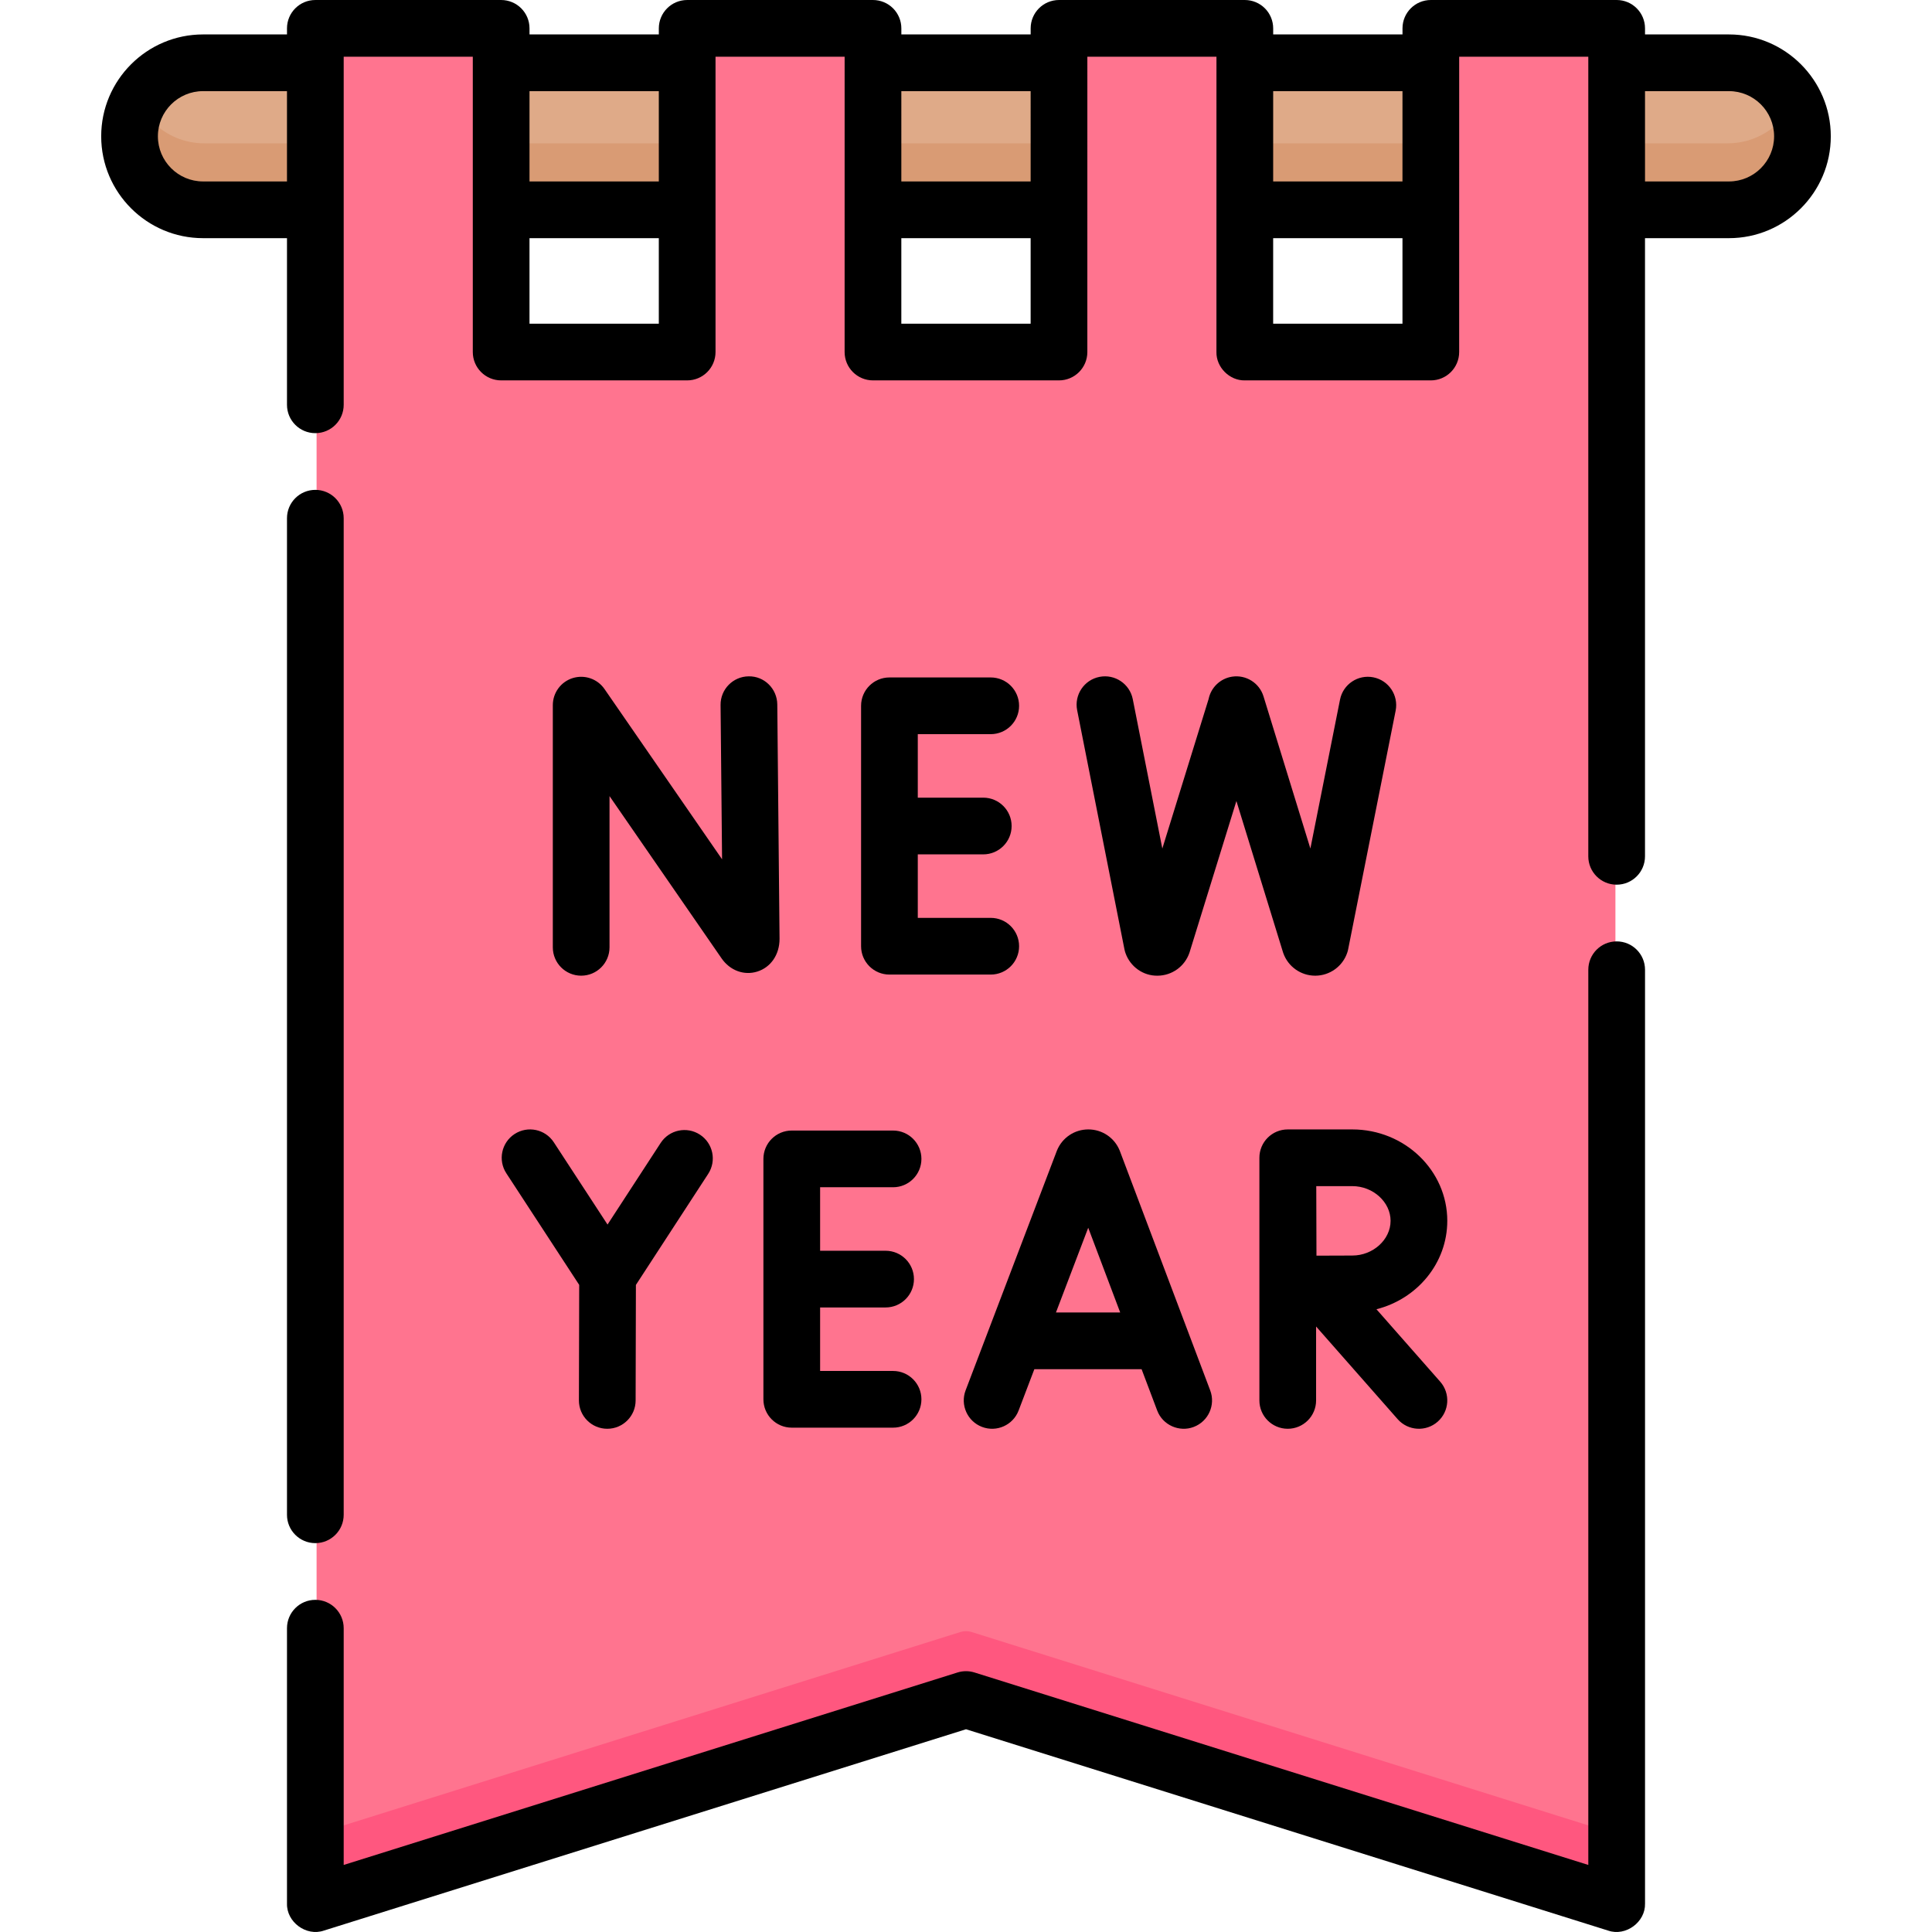 <svg id="Capa_1" enable-background="new 0 0 512 512" height="512" viewBox="0 0 512 512" width="512" xmlns="http://www.w3.org/2000/svg"><g><g><path d="m378.955 8-.007 85.614h-49.204l.007-85.614h-49.149l-.003 85.614h-49.204v-61.485l.003-24.129h-49.149v85.614h-49.204v-85.614h-49.148v496l172.103-53.964 172.103 53.964v-496z" fill="#ff748f"/><g><path d="m83.897 486v18l172.103-53.964 172.103 53.964v-18l-170.607-53.495c-.974-.305-2.018-.305-2.992 0z" fill="#ff577f"/></g><g fill="#dfaa88"><path d="m133.045 17.106h49.204v38.887h-49.204z"/><path d="m329.747 17.106h49.204v38.887h-49.204z"/><path d="m231.396 17.106h49.204v38.887h-49.204z"/><path d="m83.897 17.106h-29.702c-10.738 0-19.443 8.705-19.443 19.443 0 10.738 8.705 19.443 19.443 19.443h29.702z"/><path d="m457.805 17.106h-29.702v38.887h29.702c10.738 0 19.443-8.705 19.443-19.443.001-10.739-8.705-19.444-19.443-19.444z"/></g><g fill="#d99b74"><path d="m133.05 37.99h49.2v18h-49.2z"/><path d="m329.74 37.99h49.21v18h-49.21z"/><path d="m231.39 37.99h49.21v18h-49.21z"/><path d="m83.9 37.99v18h-29.71c-5.37 0-10.23-2.17-13.74-5.69-3.52-3.52-5.7-8.38-5.7-13.75 0-3.25.8-6.31 2.21-9 .92 1.76 2.1 3.36 3.49 4.75 3.51 3.52 8.37 5.69 13.74 5.69z"/><path d="m477.25 36.55c0 10.74-8.71 19.44-19.44 19.44h-29.71v-18h29.71c7.48 0 13.99-4.23 17.23-10.44 1.41 2.69 2.21 5.75 2.21 9z"/></g></g><g><path d="m428.432 249.478c-4.151 0-7.514 3.364-7.514 7.514v237.238l-162.67-51.006c-1.464-.459-3.033-.459-4.497 0l-162.67 51.006v-62.742c0-4.15-3.364-7.514-7.514-7.514s-7.514 3.364-7.514 7.514v72.973c-.132 4.919 5.107 8.767 9.763 7.17l170.184-53.361 170.184 53.362c4.638 1.601 9.901-2.252 9.763-7.17v-247.47c0-4.149-3.364-7.514-7.515-7.514z"/><path d="m83.568 408.946c4.15 0 7.514-3.364 7.514-7.514v-264.1c0-4.15-3.364-7.514-7.514-7.514s-7.514 3.364-7.514 7.514v264.1c-.001 4.15 3.363 7.514 7.514 7.514z"/><path d="m458.191 9.124h-22.244v-1.61c0-4.15-3.364-7.514-7.514-7.514h-49.243c-4.15 0-7.514 3.364-7.514 7.514v1.61h-34.27v-1.609c0-1.993-.792-3.904-2.2-5.314-1.41-1.409-3.321-2.201-5.314-2.201h-49.243c-4.15 0-7.514 3.364-7.514 7.514v1.61h-34.268v-1.608c0-1.994-.792-3.905-2.201-5.314-1.41-1.41-3.322-2.202-5.315-2.202h-49.243c-4.15 0-7.514 3.364-7.514 7.514v1.61h-34.269v-1.61c0-4.15-3.364-7.514-7.514-7.514h-49.243c-4.15 0-7.514 3.364-7.514 7.514v1.61h-22.245c-14.885 0-26.994 12.11-26.994 26.995s12.109 26.995 26.994 26.995h22.244v44.161c0 4.15 3.364 7.514 7.514 7.514s7.514-3.364 7.514-7.514v-92.246h34.214v78.263c0 4.15 3.364 7.514 7.514 7.514h49.298c4.15 0 7.514-3.364 7.514-7.514v-78.263h34.214l-.003 78.263c0 4.15 3.364 7.514 7.514 7.514h49.298c4.15 0 7.514-3.364 7.514-7.514l.003-78.264h34.214l-.006 78.263c-.08 4.037 3.478 7.595 7.514 7.515h49.298c4.15 0 7.514-3.364 7.514-7.514l.006-78.264h34.215v211.907c0 4.15 3.364 7.514 7.514 7.514s7.514-3.364 7.514-7.514v-163.821h22.244c14.885 0 26.994-12.11 26.994-26.995s-12.106-26.995-26.991-26.995zm-404.382 38.961c-6.598 0-11.965-5.368-11.965-11.966s5.368-11.966 11.965-11.966h22.244v23.932zm120.785-23.932v23.932h-34.269v-23.932zm-34.27 61.625v-22.664h34.269v22.664zm132.809-61.625-.001 23.932h-34.268l.001-23.932zm-34.271 61.625.001-22.664h34.269l-.001 22.664zm98.543-61.625h34.269v2.084l-.004 21.849h-34.267l.002-21.849zm-.005 61.625.002-22.664h34.27l-.002 22.664zm120.791-37.693h-22.244v-23.932h22.244c6.598 0 11.965 5.368 11.965 11.966s-5.367 11.966-11.965 11.966z"/><path d="m151.78 179.696c-3.139.979-5.278 3.885-5.278 7.174v64.182c0 4.15 3.364 7.514 7.514 7.514 4.151 0 7.514-3.364 7.514-7.514v-40.076l29.699 43.007c2.23 3.221 5.946 4.59 9.451 3.495 3.59-1.121 5.909-4.494 5.909-8.666l-.601-62.135c-.041-4.15-3.442-7.528-7.587-7.441-4.151.04-7.482 3.437-7.442 7.587l.396 40.894-31.155-45.117c-1.869-2.707-5.277-3.88-8.42-2.904z"/><path d="m262.556 194.558c4.15 0 7.514-3.364 7.514-7.514s-3.364-7.514-7.514-7.514h-26.847c-4.15 0-7.514 3.364-7.514 7.514v63.714c0 4.15 3.364 7.514 7.514 7.514h26.847c4.15 0 7.514-3.364 7.514-7.514s-3.364-7.514-7.514-7.514h-19.333v-16.829h17.353c4.151 0 7.514-3.364 7.514-7.514s-3.364-7.514-7.514-7.514h-17.353v-16.828h19.333z"/><path d="m363.956 179.498c-4.07-.809-8.026 1.833-8.836 5.903l-7.855 39.469-12.425-40.332c-1.094-3.554-4.629-5.768-8.3-5.218-3.166.477-5.622 2.885-6.243 5.919l-12.269 39.637-7.83-39.584c-.806-4.071-4.758-6.719-8.829-5.913-4.071.805-6.719 4.759-5.914 8.83l12.529 63.336c.07.358.167.71.29 1.054 1.275 3.594 4.683 6.04 8.507 5.968 3.814-.025 7.201-2.467 8.43-6.078.022-.066.044-.132.065-.198l12.384-40.012 12.329 40.021c.032.102.066.204.102.305 1.27 3.573 4.659 5.963 8.447 5.963h.062c3.813-.026 7.199-2.469 8.427-6.078.106-.312.192-.63.255-.954l12.578-63.2c.809-4.071-1.834-8.028-5.904-8.838z"/><path d="m280.113 304.881c-.023.058-.046.115-.069.174l-24.144 63.395c-1.477 3.878.47 8.22 4.348 9.697 3.873 1.478 8.219-.469 9.696-4.348l4.17-10.949h28.421l4.124 10.928c1.461 3.922 5.902 5.834 9.684 4.378 3.882-1.465 5.842-5.801 4.376-9.684l-23.926-63.399c-.025-.069-.053-.138-.081-.206-1.389-3.377-4.646-5.558-8.296-5.558-.003 0-.006 0-.008 0-3.653.003-6.909 2.19-8.295 5.572zm16.751 42.941h-17.026l8.552-22.454z"/><path d="m202.311 307.117v63.715c0 4.15 3.364 7.514 7.514 7.514h26.847c4.151 0 7.514-3.364 7.514-7.514s-3.364-7.514-7.514-7.514h-19.333v-16.829h17.354c4.15 0 7.514-3.364 7.514-7.514s-3.364-7.514-7.514-7.514h-17.354v-16.829h19.333c4.151 0 7.514-3.364 7.514-7.514s-3.364-7.514-7.514-7.514h-26.847c-4.151-.002-7.514 3.363-7.514 7.513z"/><path d="m136.365 300.531c-3.474 2.269-4.453 6.925-2.184 10.4l19.312 29.576-.075 30.599c-.01 4.151 3.346 7.523 7.496 7.533h.019c4.142 0 7.505-3.352 7.514-7.496l.075-30.626 19.159-29.432c2.264-3.478 1.281-8.133-2.198-10.397-3.477-2.263-8.132-1.28-10.397 2.198l-14.083 21.634-14.237-21.805c-2.271-3.476-6.924-4.453-10.401-2.184z"/><path d="m383.546 323.535c0-13.358-11.292-24.226-25.171-24.226h-17.087c-.004 0-.007.001-.011.001s-.007-.001-.011-.001c-4.151 0-7.514 3.364-7.514 7.514v64.302c0 4.15 3.364 7.514 7.514 7.514s7.514-3.364 7.514-7.514v-19.589l21.611 24.553c2.75 3.124 7.502 3.41 10.605.676 3.115-2.742 3.418-7.49.676-10.605l-16.896-19.197c10.789-2.732 18.77-12.199 18.77-23.428zm-25.171 9.196c-2.208 0-9.498.033-9.498.033l-.053-18.427h9.551c5.498 0 10.142 4.212 10.142 9.197 0 4.986-4.644 9.197-10.142 9.197z"/></g></g></svg>